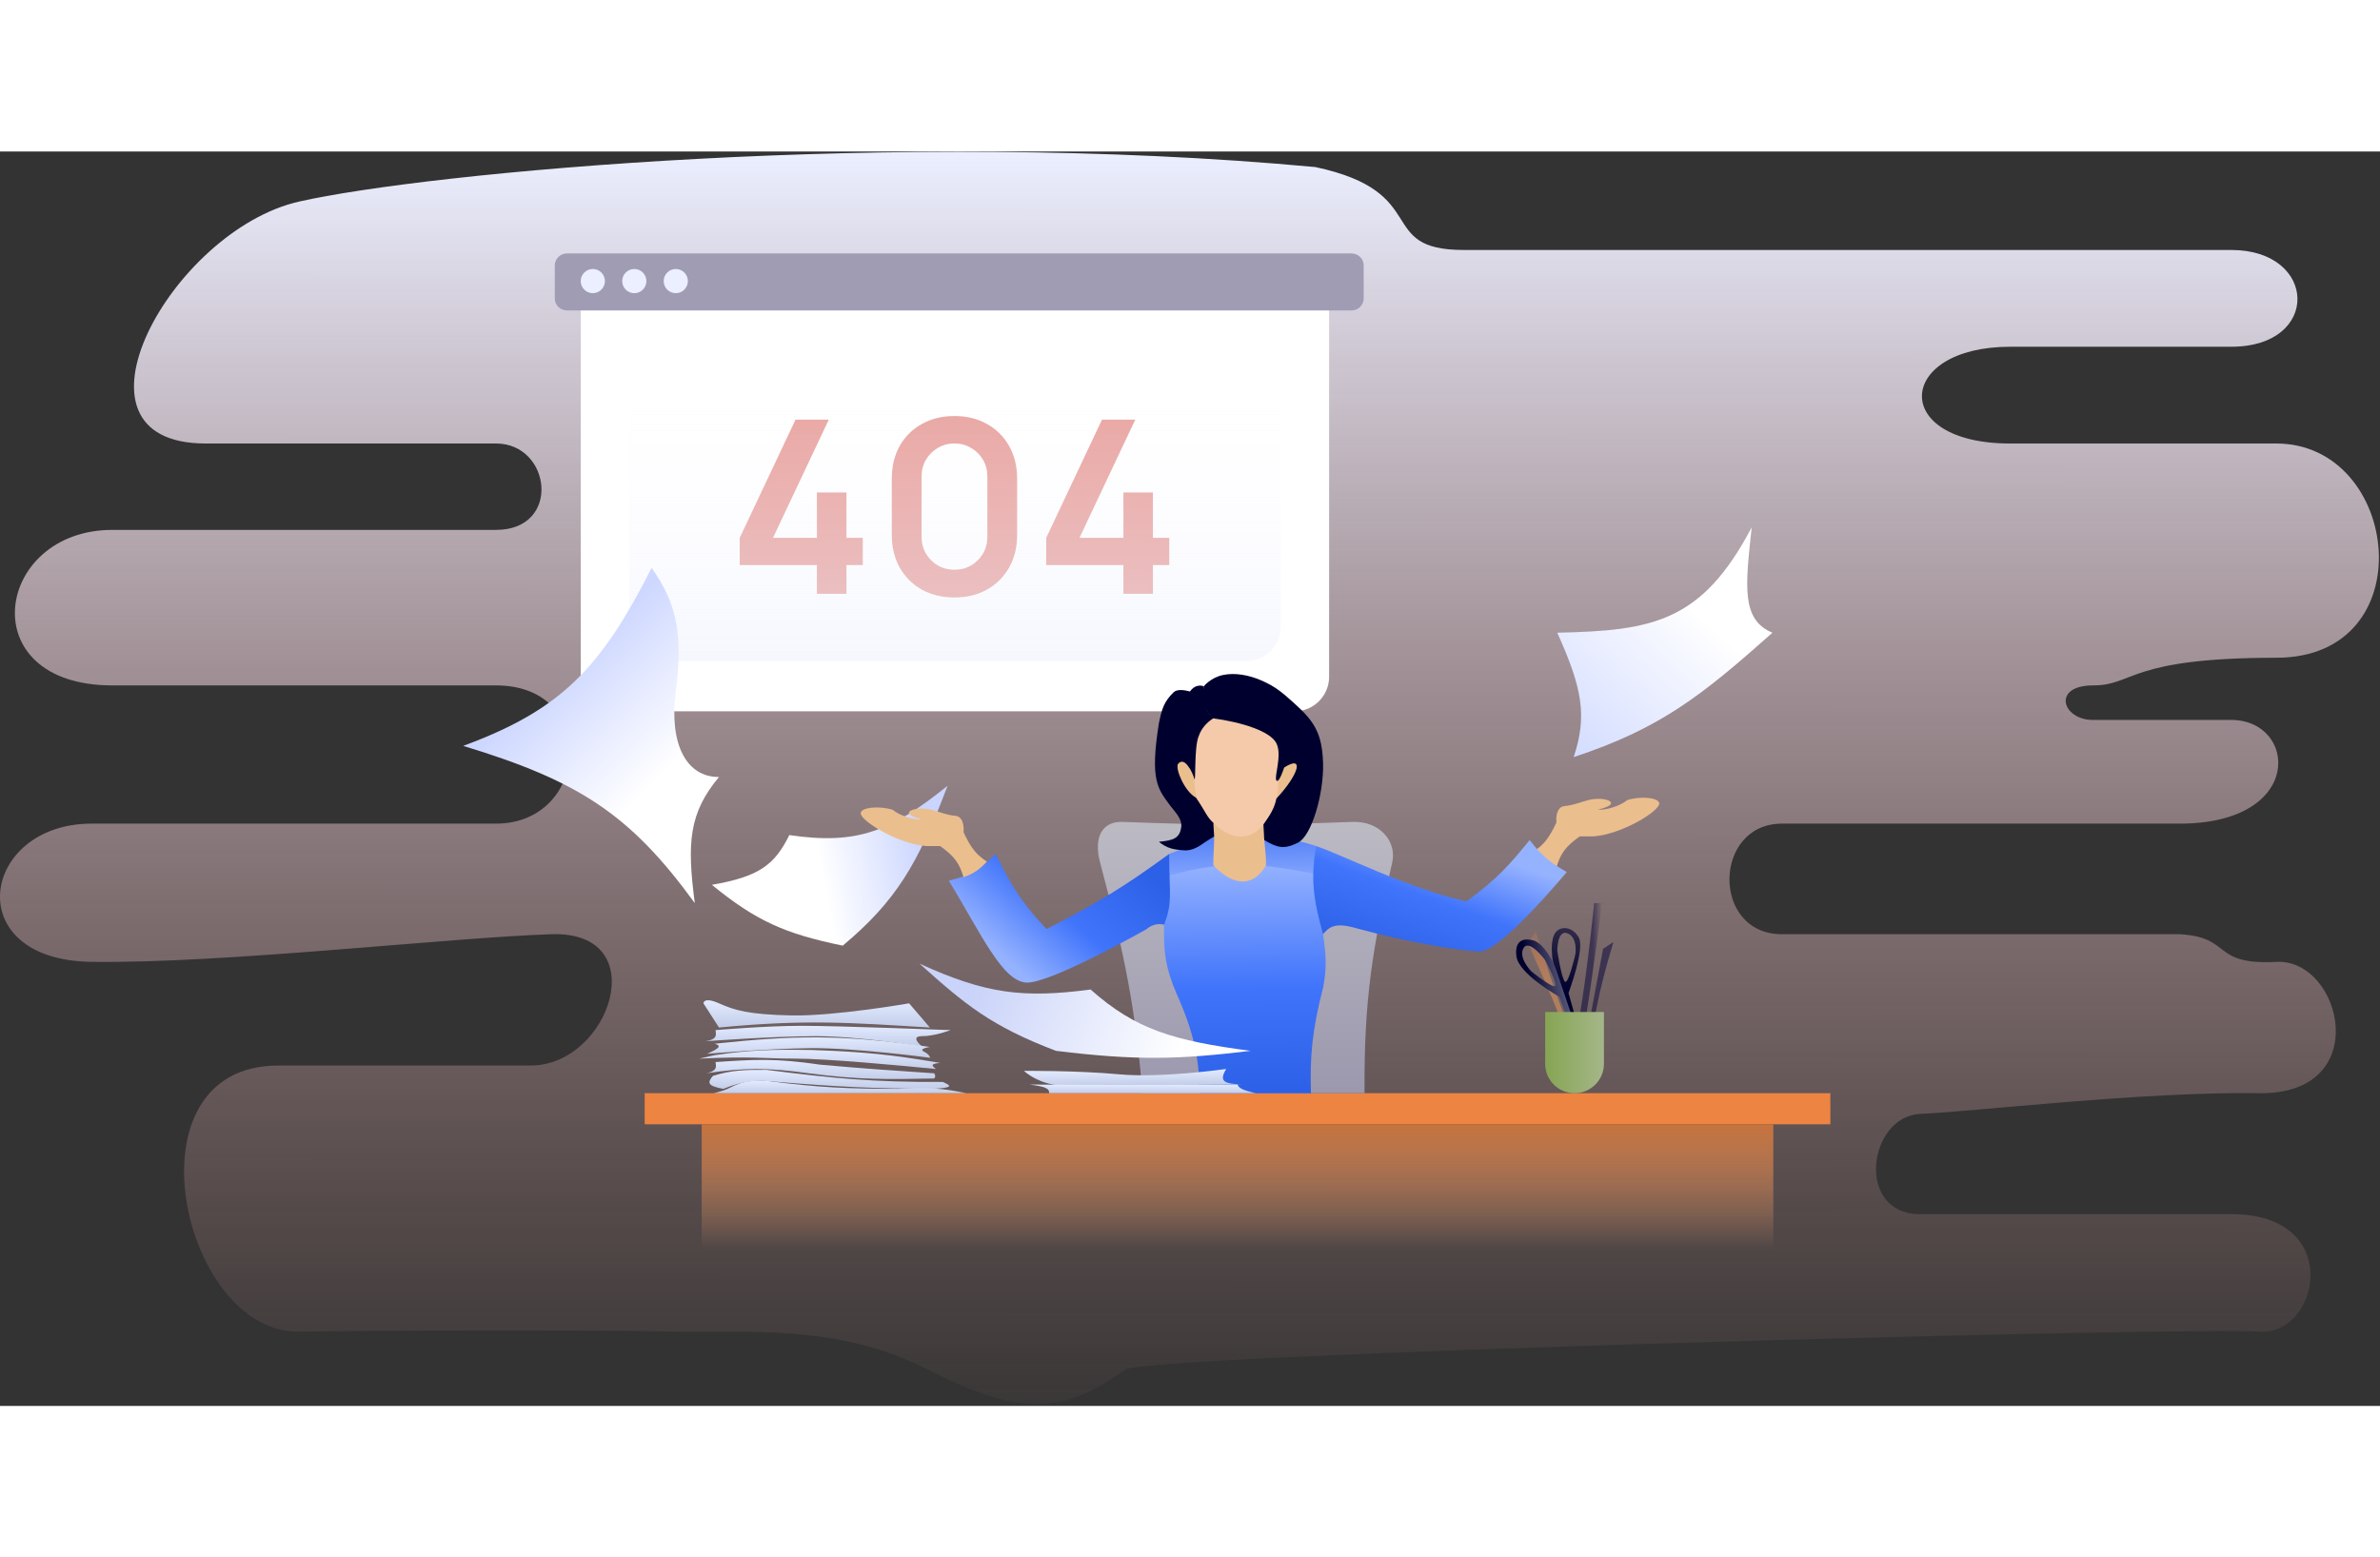 <svg width="579" height="379" viewBox="0 0 1377 726" fill="none" xmlns="http://www.w3.org/2000/svg">
<rect x="0" y="0" width="1377" height="726" fill="#333333" stroke="none"/>
<path d="M760.987 9C518.052 -13.568 246.578 12.31 172.987 29C99.395 45.69 30.987 169 118.987 169H286.987C318.987 169 324.987 219 286.987 219H64.987C-3.013 219 -17.013 309 64.987 309H286.987C346.987 309 340.987 389 286.987 389H52.987C-11.013 389 -24.013 468 52.987 469C129.987 470 258.987 455 318.987 453C378.987 451 352.987 529 306.987 529H160.987C70.987 529 104.987 684 172.987 683C240.987 682 350.987 682 390.987 683C430.987 684 484.389 678.073 536.987 705C589.585 731.927 614.394 731.414 650.987 705C660.062 696.243 1272.19 680.049 1306.99 683C1341.79 685.951 1356.99 615 1290.99 615H1110.99C1072.99 615 1080.99 558.263 1110.99 557C1140.99 555.738 1239.99 544 1306.99 545C1373.99 546 1354.99 467 1316.99 469C1278.99 471 1292.07 454.705 1260.99 453H1030.99C989.987 453 990.987 389 1030.99 389H1260.99C1333.99 389 1328.99 329 1290.99 329H1210.99C1192.99 329 1186.99 309 1210.99 309C1234.99 309 1230.99 293 1316.99 293C1402.99 293 1388.99 169 1316.99 169H1162.99C1092.99 169 1096.99 113 1162.99 113H1290.99C1342.99 113 1340.99 57 1290.99 57H846.987C794.987 57 829.135 23.512 760.987 9Z" fill="url(#paint0_linear_86_1460)"/>
<path d="M900.487 388.366C895.739 398.48 892.673 401.476 886.987 405.366C891.49 410.037 894.325 412.181 900.487 414.366C902.851 406.696 905.225 402.627 913.987 396.366H921.987C938.394 395.14 959.987 381.866 959.987 377.367C959.987 373.867 949.101 372.917 941.487 375.366C937.165 379.039 928.402 381.403 924.487 380.866C939.987 377.367 928.487 372.866 918.987 375.366C913.164 376.899 910.487 378.367 904.987 378.867C902.501 379.093 899.975 381.753 900.487 388.366Z" fill="#EBBE8E"/>
<path d="M335.987 81H768.987V304C768.987 315.046 760.033 324 748.987 324H355.987C344.941 324 335.987 315.046 335.987 304V81Z" fill="white"/>
<path d="M320.987 85V66C320.987 62.134 324.121 59 327.987 59H781.987C785.853 59 788.987 62.134 788.987 66V85C788.987 88.866 785.853 92 781.987 92H327.987C324.121 92 320.987 88.866 320.987 85Z" fill="#A09CB4"/>
<circle cx="342.987" cy="75" r="7" fill="#EBEFFF"/>
<circle cx="366.987" cy="75" r="7" fill="#EBEFFF"/>
<circle cx="390.987" cy="75" r="7" fill="#EBEFFF"/>
<path d="M472.647 256V239.34H427.987V223.59L460.257 155.2H479.507L447.237 223.59H472.647V197.34H489.727V223.59H499.177V239.34H489.727V256H472.647ZM552.223 258.1C545.083 258.1 538.783 256.583 533.323 253.55C527.863 250.47 523.593 246.2 520.513 240.74C517.479 235.28 515.963 228.98 515.963 221.84V189.36C515.963 182.22 517.479 175.92 520.513 170.46C523.593 165 527.863 160.753 533.323 157.72C538.783 154.64 545.083 153.1 552.223 153.1C559.363 153.1 565.639 154.64 571.053 157.72C576.513 160.753 580.783 165 583.863 170.46C586.943 175.92 588.483 182.22 588.483 189.36V221.84C588.483 228.98 586.943 235.28 583.863 240.74C580.783 246.2 576.513 250.47 571.053 253.55C565.639 256.583 559.363 258.1 552.223 258.1ZM552.223 242.07C555.769 242.07 558.989 241.23 561.883 239.55C564.776 237.823 567.063 235.537 568.743 232.69C570.423 229.797 571.263 226.577 571.263 223.03V188.1C571.263 184.507 570.423 181.287 568.743 178.44C567.063 175.547 564.776 173.26 561.883 171.58C558.989 169.853 555.769 168.99 552.223 168.99C548.676 168.99 545.456 169.853 542.563 171.58C539.669 173.26 537.383 175.547 535.703 178.44C534.023 181.287 533.183 184.507 533.183 188.1V223.03C533.183 226.577 534.023 229.797 535.703 232.69C537.383 235.537 539.669 237.823 542.563 239.55C545.456 241.23 548.676 242.07 552.223 242.07ZM649.971 256V239.34H605.311V223.59L637.581 155.2H656.831L624.561 223.59H649.971V197.34H667.051V223.59H676.501V239.34H667.051V256H649.971Z" fill="#E79F9B"/>
<rect x="363.987" y="109" width="377" height="186" rx="20" fill="url(#paint1_linear_86_1460)"/>
<rect x="372.987" y="545" width="686" height="18" fill="#ED8441"/>
<rect x="405.987" y="563" width="620" height="72" fill="url(#paint2_linear_86_1460)"/>
<path d="M456.687 395.62C448.204 412.848 439.181 419.68 411.874 424.413C437.402 445.25 454.111 452.728 487.593 459.611C518.328 433.85 530.983 412.661 548.26 367.06C515.659 393.321 496.005 401.47 456.687 395.62Z" fill="url(#paint3_linear_86_1460)"/>
<path d="M782.487 388C727.082 390.148 698.2 389.849 649.487 388C637.987 387.563 632.485 396.5 636.487 411.5C650.635 464.537 656.931 495.666 660.987 545H789.487C789.12 491.29 794.01 460.993 805.487 411.5C808.27 399.5 798.487 387.38 782.487 388Z" fill="url(#paint4_linear_86_1460)"/>
<path d="M765.487 484C759.13 508.481 757.774 524.472 758.487 545H693.987C693.985 525.57 690.899 510.287 680.987 488C674.419 472.779 673.118 463.857 673.487 447.5L676.487 406.5L703.987 396H732.987C744.487 398.5 747.487 397.5 761.487 402L765.487 453C767.449 466.419 767.521 473.253 765.487 484Z" fill="url(#paint5_linear_86_1460)"/>
<path d="M732.987 396C744.487 398.5 747.487 397.5 761.487 402L765.487 419C729.519 411.721 709.719 409.871 676.487 419V406.5L703.987 396H732.987Z" fill="url(#paint6_linear_86_1460)"/>
<path d="M786.487 450C774.516 446.493 770.035 447.28 765.487 453C759.531 431.622 758.379 420.371 761.487 402C775.487 406.5 815.083 426.755 848.487 434C866.628 420.664 873.459 412.735 884.987 398.5C892.41 408.08 897.262 411.777 906.487 417C906.487 417 867.987 463.5 855.987 463C843.987 462.5 814.908 457.747 786.487 450Z" fill="url(#paint7_linear_86_1460)"/>
<path d="M605.487 450C634.733 435.064 650.323 425.637 676.487 406.5C676.444 430.264 678.605 434.275 673.487 447.5C667.487 446 663.487 450 663.487 450C663.487 450 607.987 481.5 593.987 481C579.987 480.5 567.849 453.046 548.987 422C562.138 418.842 567.609 414.955 575.987 406.5C586.151 427.19 592.726 436.382 605.487 450Z" fill="url(#paint8_linear_86_1460)"/>
<path d="M557.487 394C562.235 404.113 565.301 407.11 570.987 411C566.484 415.671 563.649 417.815 557.487 420C555.123 412.329 552.749 408.261 543.987 402H535.987C519.58 400.774 497.987 387.5 497.987 383C497.987 379.5 508.873 378.551 516.487 381C520.809 384.672 529.572 387.037 533.487 386.5C517.987 383 529.487 378.5 538.987 381C544.809 382.532 547.487 384 552.987 384.5C555.473 384.726 557.998 387.386 557.487 394Z" fill="#EBBE8E"/>
<path d="M732.487 413C732.487 404 731.385 402.539 730.987 389.5C722.487 398.5 710.987 397 701.987 387.5C703.039 400.664 701.987 402.5 701.987 413C701.987 413 709.987 422.5 718.987 422.5C727.987 422.5 732.487 413 732.487 413Z" fill="#EBBE8E"/>
<path d="M738.987 375.5C736.487 381 730.487 396.5 717.987 396.5C705.487 396.5 694.987 381 691.987 375.5C688.987 370 687.487 353.5 687.487 348C687.487 342.5 692.487 318.5 714.487 319C736.487 319.5 742.987 343.5 742.987 346.5C742.987 349.5 741.487 370 738.987 375.5Z" fill="#F5CAAA"/>
<path d="M685.487 367.5C688.186 372 692.487 374.5 692.487 374.5C691.486 370.5 691.262 368.509 690.987 363C690.987 363 686.487 350.5 682.487 353.5C678.487 356.5 682.787 363.001 685.487 367.5Z" fill="#EBBE8E"/>
<path d="M743.487 369C741.607 371.5 738.487 374.5 738.487 374.5C740.085 367.593 739.212 364.509 739.487 359C739.487 359 747.987 352 749.987 354.5C751.987 357 745.367 366.5 743.487 369Z" fill="#EBBE8E"/>
<path d="M701.487 328C696.465 321.973 694.686 319.43 696.487 309.5C696.487 309.5 700.487 304.5 707.487 303C714.487 301.5 722.487 303 729.487 306C738.013 309.655 742.097 313.289 748.987 319.5C760.087 329.507 764.987 336.5 765.487 354C765.986 371.5 758.987 396 750.987 400C742.987 404 739.065 403.071 731.487 398.5L730.987 389.5L731.06 389.394C734.896 383.871 737.14 380.64 738.487 374.5C752.008 359.959 754.521 349.12 742.987 356.5C742.987 356.5 739.987 366 738.487 364C736.987 362 741.987 349.5 738.487 342.5C734.987 335.5 718.552 330.301 701.487 328Z" fill="#00002E"/>
<path d="M688.487 312.5C690.83 309.083 694.148 308.619 696.487 309.5C696.225 319.654 696.517 322.646 701.987 328C698.537 330.32 695.177 333.464 693.487 338.5C690.786 344.758 691.987 366.5 690.987 363C689.987 359.5 685.487 349.5 681.487 354.5C679.987 357.5 685.474 370.593 691.987 374C697.341 381.759 698.461 385.587 701.987 388.5L702.487 396.5C695.612 400.125 692.717 404.241 685.987 404.5C678.553 404.103 675.032 403.157 670.487 399.5C678.886 398.72 682.711 397.549 683.487 390.5C683.722 385.731 679.487 381.893 676.987 378.5C669.734 368.656 665.285 363.844 670.487 331C672.278 322.284 673.465 318.478 678.987 313C681.003 311 685.252 311.661 688.487 312.5Z" fill="#00002E"/>
<path d="M415.987 493C406.987 489 406.987 493 406.987 493L415.987 507C466.533 502.164 492.022 504.202 537.987 507L525.987 493C525.987 493 482.987 500.5 457.987 500C432.987 499.5 424.987 497 415.987 493Z" fill="url(#paint9_linear_86_1460)"/>
<path d="M407.524 514.997C407.499 514.999 407.487 515 407.487 515C407.487 515 407.499 514.999 407.524 514.997C408.006 514.959 413.067 514.498 413.987 512C414.459 510.717 413.987 508.5 413.987 508.5C413.987 508.5 442.987 506 463.987 506C484.987 506 549.987 508.5 549.987 508.5C549.987 508.5 540.987 512 533.487 512C525.987 512 533.487 518 533.487 518C533.487 518 496.987 512 471.987 512C447.43 512 408.883 514.895 407.524 514.997Z" fill="url(#paint10_linear_86_1460)"/>
<path d="M538.043 518.243C485.627 510.764 459.052 511.584 413.518 516.371C417.44 517.588 416.694 518.829 409.077 522.235C409.077 522.235 443.548 519.2 469.047 518.942C494.546 518.684 538.107 524.509 538.107 524.509C538.107 524.509 538.089 522.719 534.571 520.964C531.053 519.209 538.043 518.243 538.043 518.243Z" fill="url(#paint11_linear_86_1460)"/>
<path d="M413.487 523L404.487 525C435.954 523.523 441.487 525 459.987 525C478.487 525 520.26 528.926 541.487 531C538.488 528.703 538.893 527.922 543.987 527.5C516.211 522.743 499.97 521.028 469.487 520C446.062 519.639 433.491 520.001 413.487 523Z" fill="url(#paint12_linear_86_1460)"/>
<path d="M467.987 533.5C443.747 530.113 430.729 530.216 408.487 533.5C408.487 533.5 413.104 532.782 413.987 530.5C414.48 529.225 413.987 527 413.987 527C435.906 525.548 448.107 524.625 474.487 528.5C502.905 531.022 516.084 531.843 540.487 533.5C541.281 534.834 541.368 535.5 540.487 536.5C512.45 537.069 496.712 537.256 467.987 533.5Z" fill="url(#paint13_linear_86_1460)"/>
<path d="M412.487 535C409.025 539.016 409.406 540.834 418.487 542.5C430.409 537.736 437.354 537.25 449.987 538.5C484.802 541.304 504.386 542.291 539.487 542.5C551.907 541.859 550.463 540.731 545.487 538.5C504.459 538.704 482.433 536.418 443.487 531.5C430.283 531.432 423.109 531.699 412.487 535Z" fill="url(#paint14_linear_86_1460)"/>
<path d="M422.987 541.5C420.158 543.045 417.743 543.774 412.987 545H558.987C545.876 542.193 537.393 541.514 519.487 542.5C490.549 542.438 474.203 541.798 444.487 538C434.168 537.417 429.551 538.256 422.987 541.5Z" fill="url(#paint15_linear_86_1460)"/>
<path d="M647.468 534.077C622.945 531.811 592.447 532.102 592.447 532.102C592.447 532.102 601.532 541.016 618.032 540.858L718.527 539.898C708.072 539.637 705.185 538.103 709.441 530.985C709.441 530.985 671.991 536.343 647.468 534.077Z" fill="url(#paint16_linear_86_1460)"/>
<path d="M595.487 540C603.793 541.058 607.233 541.937 606.987 545H726.487C719.795 543.382 716.802 542.378 715.987 540C669.552 540.311 643.269 540.363 595.487 540Z" fill="url(#paint17_linear_86_1460)"/>
<path d="M610.987 520.5C657.789 526.235 682.065 525.524 723.487 520.5C678.96 514.6 657.184 508.272 630.987 485C592.229 490.098 570.535 487.683 531.987 470C558.164 493.498 573.378 506.238 610.987 520.5Z" fill="url(#paint18_linear_86_1460)"/>
<path d="M1025.49 278.5C984.383 315.067 960.601 333.935 910.487 350.5C918.473 326.523 915.36 310.388 900.987 278.5C955.653 277.291 984.468 272.757 1013.49 217.5C1009.81 251.505 1007.36 271.048 1025.49 278.5Z" fill="url(#paint19_linear_86_1460)"/>
<path d="M415.987 362C398.528 382.953 397.428 400.174 401.987 435C364.606 383.519 334.676 364.23 267.987 344C323.965 323.32 347.224 299.876 376.987 241C392.424 262.507 394.987 281.5 390.987 312.5C386.987 343.5 397.427 362.153 415.987 362Z" fill="url(#paint20_linear_86_1460)"/>
<path d="M926.987 435H922.371C917.575 479.634 914.392 502.4 906.987 535.261L911.089 538C918.639 497.763 921.493 475.218 926.987 435Z" fill="url(#paint21_linear_86_1460)" fill-opacity="0.5"/>
<path d="M888.487 451.5L883.987 458C898.248 489.817 905.597 507.495 916.487 538.5L919.487 533.5C906.947 507.212 900.223 488.39 888.487 451.5Z" fill="url(#paint22_linear_86_1460)"/>
<path fill-rule="evenodd" clip-rule="evenodd" d="M897.987 464.5C897.987 464.5 896.987 456 899.987 452C902.987 448 909.876 448.5 913.487 455C917.098 461.5 907.487 487 907.487 487C915.259 514.185 917.113 522 918.487 531.5L899.987 474.5C899.987 474.5 897.987 468.5 897.987 464.5ZM905.486 480.5C907.486 482 911.487 464.5 911.487 464.5C911.487 464.5 912.987 455 906.987 452.5C900.987 450 900.987 462.5 900.987 462.5C900.987 462.5 903.486 479 905.486 480.5Z" fill="url(#paint23_linear_86_1460)"/>
<path fill-rule="evenodd" clip-rule="evenodd" d="M896.374 465.46C896.374 465.46 892.105 458.042 887.311 456.622C882.517 455.202 876.015 455.674 877.372 465.88C878.729 476.086 902.174 489.185 902.174 489.185C912.155 515.639 915.33 523.017 919.895 531.46L900.735 474.679C900.735 474.679 898.761 468.671 896.374 465.46ZM899.901 482.775C899.191 485.172 885.987 474.5 885.987 474.5C885.987 474.5 878.163 466.586 881.487 461C884.811 455.414 893.987 468 893.987 468C893.987 468 900.612 480.378 899.901 482.775Z" fill="url(#paint24_linear_86_1460)"/>
<path d="M918.487 536.5H913.487L927.487 461.5L933.487 457.5C924.692 486.886 921.101 504.022 918.487 536.5Z" fill="#000038" fill-opacity="0.5"/>
<path d="M893.987 498H927.987V528C927.987 537.389 920.376 545 910.987 545C901.598 545 893.987 537.389 893.987 528V498Z" fill="url(#paint25_linear_86_1460)"/>
<defs>
<linearGradient id="paint0_linear_86_1460" x1="688.177" y1="0.172" x2="688.059" y2="753.4" gradientUnits="userSpaceOnUse">
<stop stop-color="#EBEFFF"/>
<stop offset="1" stop-color="#E59E9B" stop-opacity="0"/>
</linearGradient>
<linearGradient id="paint1_linear_86_1460" x1="552.487" y1="109" x2="552.487" y2="295" gradientUnits="userSpaceOnUse">
<stop stop-color="white" stop-opacity="0"/>
<stop offset="1" stop-color="#ECEFFD" stop-opacity="0.47"/>
</linearGradient>
<linearGradient id="paint2_linear_86_1460" x1="715.987" y1="563" x2="715.987" y2="635" gradientUnits="userSpaceOnUse">
<stop stop-color="#C6733E"/>
<stop offset="1" stop-color="#F7A26C" stop-opacity="0"/>
</linearGradient>
<linearGradient id="paint3_linear_86_1460" x1="536.099" y1="395.592" x2="391.451" y2="422.087" gradientUnits="userSpaceOnUse">
<stop stop-color="#C9D4FF"/>
<stop offset="0.432" stop-color="white"/>
</linearGradient>
<linearGradient id="paint4_linear_86_1460" x1="720.987" y1="289" x2="720.859" y2="543" gradientUnits="userSpaceOnUse">
<stop stop-color="#D0D0D0"/>
<stop offset="1" stop-color="#9C98AE"/>
</linearGradient>
<linearGradient id="paint5_linear_86_1460" x1="719.987" y1="545" x2="718.379" y2="412.019" gradientUnits="userSpaceOnUse">
<stop stop-color="#2C60E7"/>
<stop offset="0.459" stop-color="#4074FB"/>
<stop offset="1" stop-color="#95B2FF"/>
</linearGradient>
<linearGradient id="paint6_linear_86_1460" x1="720.987" y1="396" x2="721.337" y2="424.996" gradientUnits="userSpaceOnUse">
<stop stop-color="#5481F7"/>
<stop offset="1" stop-color="#8CACFF"/>
</linearGradient>
<linearGradient id="paint7_linear_86_1460" x1="759.812" y1="454.025" x2="785.453" y2="380.641" gradientUnits="userSpaceOnUse">
<stop stop-color="#2C60E7"/>
<stop offset="0.547" stop-color="#4074FB"/>
<stop offset="1" stop-color="#95B2FF"/>
</linearGradient>
<linearGradient id="paint8_linear_86_1460" x1="676.987" y1="428" x2="615.001" y2="497.38" gradientUnits="userSpaceOnUse">
<stop stop-color="#2C60E7"/>
<stop offset="0.547" stop-color="#4074FB"/>
<stop offset="1" stop-color="#95B2FF"/>
</linearGradient>
<linearGradient id="paint9_linear_86_1460" x1="472.487" y1="491.222" x2="472.487" y2="507" gradientUnits="userSpaceOnUse">
<stop stop-color="#E2EBFF"/>
<stop offset="1" stop-color="#C3CDE8"/>
</linearGradient>
<linearGradient id="paint10_linear_86_1460" x1="478.737" y1="506" x2="478.737" y2="518" gradientUnits="userSpaceOnUse">
<stop stop-color="#E2EBFF"/>
<stop offset="1" stop-color="#C3CDE8"/>
</linearGradient>
<linearGradient id="paint11_linear_86_1460" x1="473.484" y1="512.653" x2="473.61" y2="525.162" gradientUnits="userSpaceOnUse">
<stop stop-color="#E2EBFF"/>
<stop offset="1" stop-color="#C3CDE8"/>
</linearGradient>
<linearGradient id="paint12_linear_86_1460" x1="474.237" y1="519.885" x2="474.237" y2="531" gradientUnits="userSpaceOnUse">
<stop stop-color="#E2EBFF"/>
<stop offset="1" stop-color="#C3CDE8"/>
</linearGradient>
<linearGradient id="paint13_linear_86_1460" x1="474.801" y1="525.746" x2="474.801" y2="536.813" gradientUnits="userSpaceOnUse">
<stop stop-color="#E2EBFF"/>
<stop offset="1" stop-color="#C3CDE8"/>
</linearGradient>
<linearGradient id="paint14_linear_86_1460" x1="479.797" y1="531.491" x2="479.797" y2="542.5" gradientUnits="userSpaceOnUse">
<stop stop-color="#E2EBFF"/>
<stop offset="1" stop-color="#C3CDE8"/>
</linearGradient>
<linearGradient id="paint15_linear_86_1460" x1="485.987" y1="537.828" x2="485.987" y2="545" gradientUnits="userSpaceOnUse">
<stop stop-color="#E2EBFF"/>
<stop offset="1" stop-color="#C3CDE8"/>
</linearGradient>
<linearGradient id="paint16_linear_86_1460" x1="655.444" y1="531.5" x2="655.53" y2="540.5" gradientUnits="userSpaceOnUse">
<stop stop-color="#E2EBFF"/>
<stop offset="1" stop-color="#C3CDE8"/>
</linearGradient>
<linearGradient id="paint17_linear_86_1460" x1="660.987" y1="540" x2="660.987" y2="545" gradientUnits="userSpaceOnUse">
<stop stop-color="#E2EBFF"/>
<stop offset="1" stop-color="#C3CDE8"/>
</linearGradient>
<linearGradient id="paint18_linear_86_1460" x1="562.987" y1="486.5" x2="682.987" y2="525" gradientUnits="userSpaceOnUse">
<stop stop-color="#CAD3F9"/>
<stop offset="1" stop-color="white"/>
</linearGradient>
<linearGradient id="paint19_linear_86_1460" x1="910.987" y1="350" x2="984.987" y2="269" gradientUnits="userSpaceOnUse">
<stop stop-color="#D3DCFF"/>
<stop offset="1" stop-color="white"/>
</linearGradient>
<linearGradient id="paint20_linear_86_1460" x1="318.987" y1="303" x2="415.987" y2="405" gradientUnits="userSpaceOnUse">
<stop stop-color="#CDD7FF"/>
<stop offset="0.615" stop-color="white"/>
</linearGradient>
<linearGradient id="paint21_linear_86_1460" x1="921.487" y1="436.5" x2="926.987" y2="436.5" gradientUnits="userSpaceOnUse">
<stop stop-color="#000038"/>
<stop offset="1" stop-color="#000038" stop-opacity="0"/>
</linearGradient>
<linearGradient id="paint22_linear_86_1460" x1="895.987" y1="479" x2="890.987" y2="445" gradientUnits="userSpaceOnUse">
<stop stop-color="#B07E5E"/>
<stop offset="1" stop-color="#F08541" stop-opacity="0"/>
</linearGradient>
<linearGradient id="paint23_linear_86_1460" x1="901.987" y1="485.5" x2="910.487" y2="452" gradientUnits="userSpaceOnUse">
<stop stop-color="#00002E"/>
<stop offset="1" stop-color="#00002E" stop-opacity="0.62"/>
</linearGradient>
<linearGradient id="paint24_linear_86_1460" x1="883.987" y1="476.5" x2="923.987" y2="468.5" gradientUnits="userSpaceOnUse">
<stop stop-color="#00002E"/>
<stop offset="1" stop-color="#AFAFC5"/>
</linearGradient>
<linearGradient id="paint25_linear_86_1460" x1="893.987" y1="498" x2="927.987" y2="498" gradientUnits="userSpaceOnUse">
<stop stop-color="#86A553"/>
<stop offset="1" stop-color="#A5B689"/>
</linearGradient>
</defs>
</svg>
